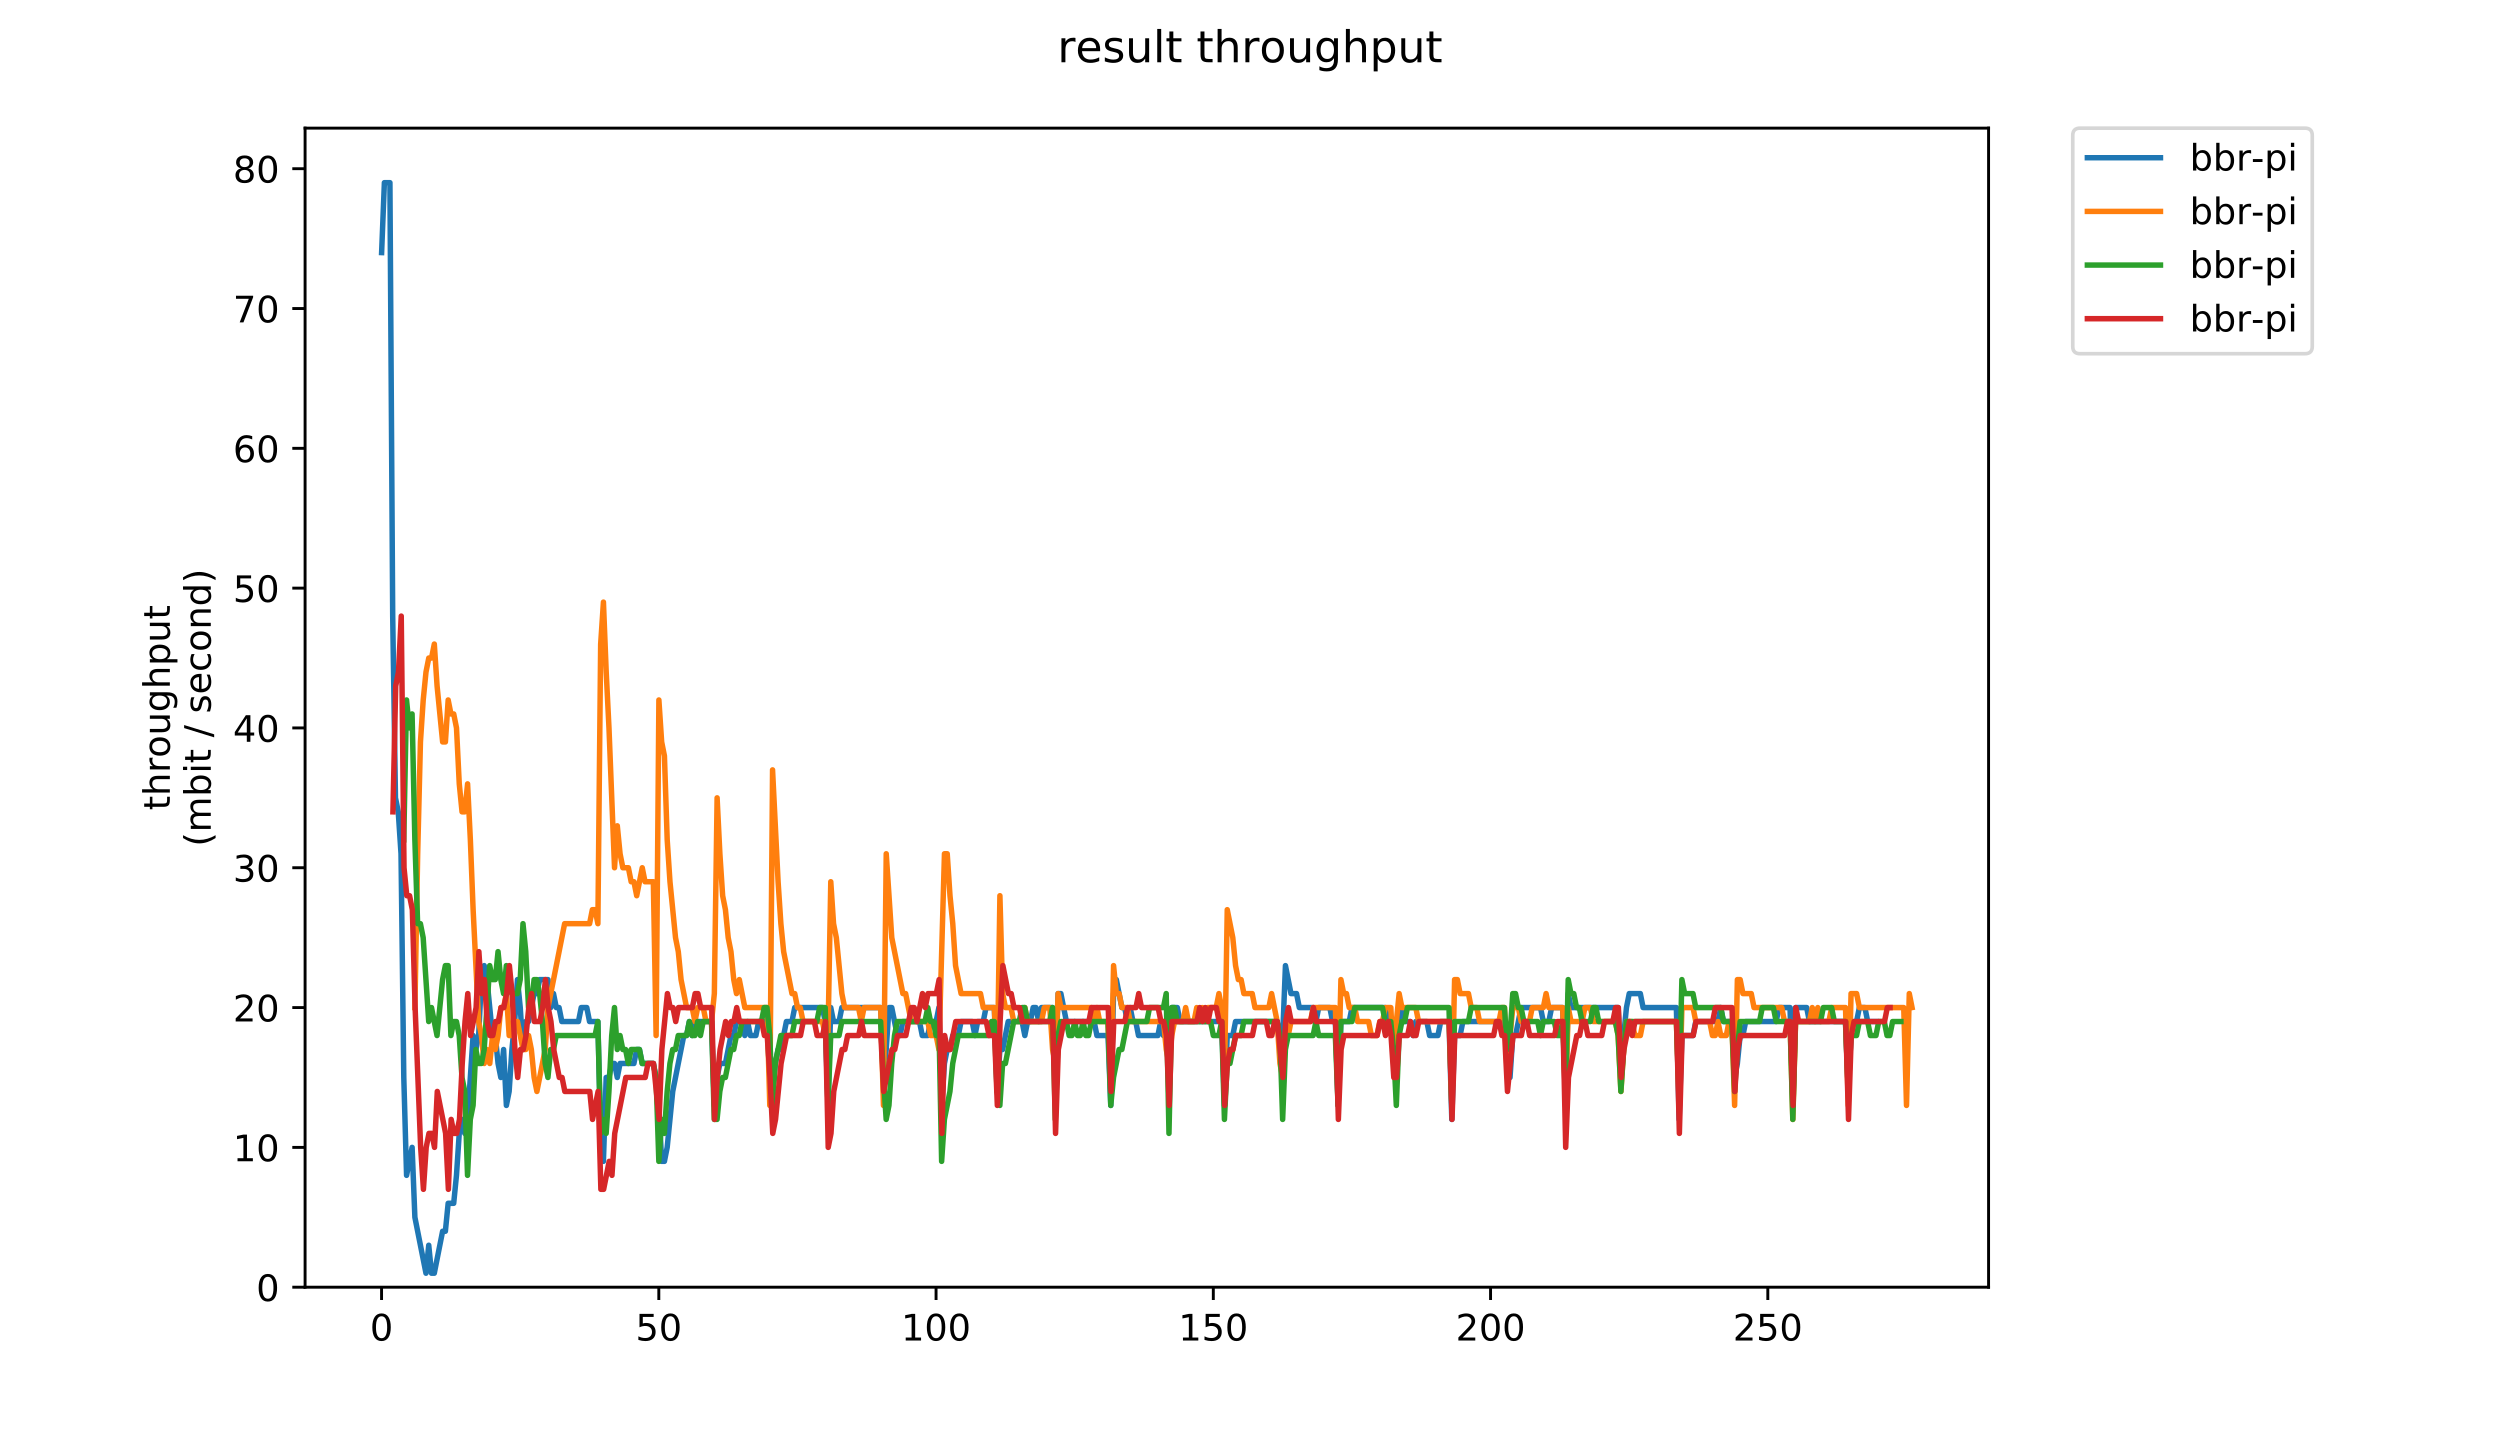 <?xml version="1.0" encoding="utf-8" standalone="no"?>
<!DOCTYPE svg PUBLIC "-//W3C//DTD SVG 1.1//EN"
  "http://www.w3.org/Graphics/SVG/1.1/DTD/svg11.dtd">
<!-- Created with matplotlib (https://matplotlib.org/) -->
<svg height="396pt" version="1.1" viewBox="0 0 684 396" width="684pt" xmlns="http://www.w3.org/2000/svg" xmlns:xlink="http://www.w3.org/1999/xlink">
 <defs>
  <style type="text/css">
*{stroke-linecap:butt;stroke-linejoin:round;}
  </style>
 </defs>
 <g id="figure_1">
  <g id="patch_1">
   <path d="M 0 396 
L 684 396 
L 684 0 
L 0 0 
z
" style="fill:#ffffff;"/>
  </g>
  <g id="axes_1">
   <g id="patch_2">
    <path d="M 83.472 352.174 
L 544.074 352.174 
L 544.074 35.062 
L 83.472 35.062 
z
" style="fill:#ffffff;"/>
   </g>
   <g id="matplotlib.axis_1">
    <g id="xtick_1">
     <g id="line2d_1">
      <defs>
       <path d="M 0 0 
L 0 3.5 
" id="me640df8a88" style="stroke:#000000;stroke-width:0.8;"/>
      </defs>
      <g>
       <use style="stroke:#000000;stroke-width:0.8;" x="104.395" xlink:href="#me640df8a88" y="352.174"/>
      </g>
     </g>
     <g id="text_1">
      <!-- 0 -->
      <defs>
       <path d="M 31.781 66.406 
Q 24.172 66.406 20.328 58.906 
Q 16.5 51.422 16.5 36.375 
Q 16.5 21.391 20.328 13.891 
Q 24.172 6.391 31.781 6.391 
Q 39.453 6.391 43.281 13.891 
Q 47.125 21.391 47.125 36.375 
Q 47.125 51.422 43.281 58.906 
Q 39.453 66.406 31.781 66.406 
z
M 31.781 74.219 
Q 44.047 74.219 50.516 64.516 
Q 56.984 54.828 56.984 36.375 
Q 56.984 17.969 50.516 8.266 
Q 44.047 -1.422 31.781 -1.422 
Q 19.531 -1.422 13.062 8.266 
Q 6.594 17.969 6.594 36.375 
Q 6.594 54.828 13.062 64.516 
Q 19.531 74.219 31.781 74.219 
z
" id="DejaVuSans-48"/>
      </defs>
      <g transform="translate(101.214 366.773)scale(0.1 -0.1)">
       <use xlink:href="#DejaVuSans-48"/>
      </g>
     </g>
    </g>
    <g id="xtick_2">
     <g id="line2d_2">
      <g>
       <use style="stroke:#000000;stroke-width:0.8;" x="180.251" xlink:href="#me640df8a88" y="352.174"/>
      </g>
     </g>
     <g id="text_2">
      <!-- 50 -->
      <defs>
       <path d="M 10.797 72.906 
L 49.516 72.906 
L 49.516 64.594 
L 19.828 64.594 
L 19.828 46.734 
Q 21.969 47.469 24.109 47.828 
Q 26.266 48.188 28.422 48.188 
Q 40.625 48.188 47.75 41.5 
Q 54.891 34.812 54.891 23.391 
Q 54.891 11.625 47.562 5.094 
Q 40.234 -1.422 26.906 -1.422 
Q 22.312 -1.422 17.547 -0.641 
Q 12.797 0.141 7.719 1.703 
L 7.719 11.625 
Q 12.109 9.234 16.797 8.062 
Q 21.484 6.891 26.703 6.891 
Q 35.156 6.891 40.078 11.328 
Q 45.016 15.766 45.016 23.391 
Q 45.016 31 40.078 35.438 
Q 35.156 39.891 26.703 39.891 
Q 22.75 39.891 18.812 39.016 
Q 14.891 38.141 10.797 36.281 
z
" id="DejaVuSans-53"/>
      </defs>
      <g transform="translate(173.888 366.773)scale(0.1 -0.1)">
       <use xlink:href="#DejaVuSans-53"/>
       <use x="63.623" xlink:href="#DejaVuSans-48"/>
      </g>
     </g>
    </g>
    <g id="xtick_3">
     <g id="line2d_3">
      <g>
       <use style="stroke:#000000;stroke-width:0.8;" x="256.106" xlink:href="#me640df8a88" y="352.174"/>
      </g>
     </g>
     <g id="text_3">
      <!-- 100 -->
      <defs>
       <path d="M 12.406 8.297 
L 28.516 8.297 
L 28.516 63.922 
L 10.984 60.406 
L 10.984 69.391 
L 28.422 72.906 
L 38.281 72.906 
L 38.281 8.297 
L 54.391 8.297 
L 54.391 0 
L 12.406 0 
z
" id="DejaVuSans-49"/>
      </defs>
      <g transform="translate(246.562 366.773)scale(0.1 -0.1)">
       <use xlink:href="#DejaVuSans-49"/>
       <use x="63.623" xlink:href="#DejaVuSans-48"/>
       <use x="127.246" xlink:href="#DejaVuSans-48"/>
      </g>
     </g>
    </g>
    <g id="xtick_4">
     <g id="line2d_4">
      <g>
       <use style="stroke:#000000;stroke-width:0.8;" x="331.962" xlink:href="#me640df8a88" y="352.174"/>
      </g>
     </g>
     <g id="text_4">
      <!-- 150 -->
      <g transform="translate(322.418 366.773)scale(0.1 -0.1)">
       <use xlink:href="#DejaVuSans-49"/>
       <use x="63.623" xlink:href="#DejaVuSans-53"/>
       <use x="127.246" xlink:href="#DejaVuSans-48"/>
      </g>
     </g>
    </g>
    <g id="xtick_5">
     <g id="line2d_5">
      <g>
       <use style="stroke:#000000;stroke-width:0.8;" x="407.817" xlink:href="#me640df8a88" y="352.174"/>
      </g>
     </g>
     <g id="text_5">
      <!-- 200 -->
      <defs>
       <path d="M 19.188 8.297 
L 53.609 8.297 
L 53.609 0 
L 7.328 0 
L 7.328 8.297 
Q 12.938 14.109 22.625 23.891 
Q 32.328 33.688 34.812 36.531 
Q 39.547 41.844 41.422 45.531 
Q 43.312 49.219 43.312 52.781 
Q 43.312 58.594 39.234 62.25 
Q 35.156 65.922 28.609 65.922 
Q 23.969 65.922 18.812 64.312 
Q 13.672 62.703 7.812 59.422 
L 7.812 69.391 
Q 13.766 71.781 18.938 73 
Q 24.125 74.219 28.422 74.219 
Q 39.75 74.219 46.484 68.547 
Q 53.219 62.891 53.219 53.422 
Q 53.219 48.922 51.531 44.891 
Q 49.859 40.875 45.406 35.406 
Q 44.188 33.984 37.641 27.219 
Q 31.109 20.453 19.188 8.297 
z
" id="DejaVuSans-50"/>
      </defs>
      <g transform="translate(398.274 366.773)scale(0.1 -0.1)">
       <use xlink:href="#DejaVuSans-50"/>
       <use x="63.623" xlink:href="#DejaVuSans-48"/>
       <use x="127.246" xlink:href="#DejaVuSans-48"/>
      </g>
     </g>
    </g>
    <g id="xtick_6">
     <g id="line2d_6">
      <g>
       <use style="stroke:#000000;stroke-width:0.8;" x="483.673" xlink:href="#me640df8a88" y="352.174"/>
      </g>
     </g>
     <g id="text_6">
      <!-- 250 -->
      <g transform="translate(474.129 366.773)scale(0.1 -0.1)">
       <use xlink:href="#DejaVuSans-50"/>
       <use x="63.623" xlink:href="#DejaVuSans-53"/>
       <use x="127.246" xlink:href="#DejaVuSans-48"/>
      </g>
     </g>
    </g>
   </g>
   <g id="matplotlib.axis_2">
    <g id="ytick_1">
     <g id="line2d_7">
      <defs>
       <path d="M 0 0 
L -3.5 0 
" id="mec40a5d575" style="stroke:#000000;stroke-width:0.8;"/>
      </defs>
      <g>
       <use style="stroke:#000000;stroke-width:0.8;" x="83.472" xlink:href="#mec40a5d575" y="352.174"/>
      </g>
     </g>
     <g id="text_7">
      <!-- 0 -->
      <g transform="translate(70.11 355.973)scale(0.1 -0.1)">
       <use xlink:href="#DejaVuSans-48"/>
      </g>
     </g>
    </g>
    <g id="ytick_2">
     <g id="line2d_8">
      <g>
       <use style="stroke:#000000;stroke-width:0.8;" x="83.472" xlink:href="#mec40a5d575" y="313.922"/>
      </g>
     </g>
     <g id="text_8">
      <!-- 10 -->
      <g transform="translate(63.747 317.721)scale(0.1 -0.1)">
       <use xlink:href="#DejaVuSans-49"/>
       <use x="63.623" xlink:href="#DejaVuSans-48"/>
      </g>
     </g>
    </g>
    <g id="ytick_3">
     <g id="line2d_9">
      <g>
       <use style="stroke:#000000;stroke-width:0.8;" x="83.472" xlink:href="#mec40a5d575" y="275.67"/>
      </g>
     </g>
     <g id="text_9">
      <!-- 20 -->
      <g transform="translate(63.747 279.469)scale(0.1 -0.1)">
       <use xlink:href="#DejaVuSans-50"/>
       <use x="63.623" xlink:href="#DejaVuSans-48"/>
      </g>
     </g>
    </g>
    <g id="ytick_4">
     <g id="line2d_10">
      <g>
       <use style="stroke:#000000;stroke-width:0.8;" x="83.472" xlink:href="#mec40a5d575" y="237.417"/>
      </g>
     </g>
     <g id="text_10">
      <!-- 30 -->
      <defs>
       <path d="M 40.578 39.312 
Q 47.656 37.797 51.625 33 
Q 55.609 28.219 55.609 21.188 
Q 55.609 10.406 48.188 4.484 
Q 40.766 -1.422 27.094 -1.422 
Q 22.516 -1.422 17.656 -0.516 
Q 12.797 0.391 7.625 2.203 
L 7.625 11.719 
Q 11.719 9.328 16.594 8.109 
Q 21.484 6.891 26.812 6.891 
Q 36.078 6.891 40.938 10.547 
Q 45.797 14.203 45.797 21.188 
Q 45.797 27.641 41.281 31.266 
Q 36.766 34.906 28.719 34.906 
L 20.219 34.906 
L 20.219 43.016 
L 29.109 43.016 
Q 36.375 43.016 40.234 45.922 
Q 44.094 48.828 44.094 54.297 
Q 44.094 59.906 40.109 62.906 
Q 36.141 65.922 28.719 65.922 
Q 24.656 65.922 20.016 65.031 
Q 15.375 64.156 9.812 62.312 
L 9.812 71.094 
Q 15.438 72.656 20.344 73.438 
Q 25.25 74.219 29.594 74.219 
Q 40.828 74.219 47.359 69.109 
Q 53.906 64.016 53.906 55.328 
Q 53.906 49.266 50.438 45.094 
Q 46.969 40.922 40.578 39.312 
z
" id="DejaVuSans-51"/>
      </defs>
      <g transform="translate(63.747 241.216)scale(0.1 -0.1)">
       <use xlink:href="#DejaVuSans-51"/>
       <use x="63.623" xlink:href="#DejaVuSans-48"/>
      </g>
     </g>
    </g>
    <g id="ytick_5">
     <g id="line2d_11">
      <g>
       <use style="stroke:#000000;stroke-width:0.8;" x="83.472" xlink:href="#mec40a5d575" y="199.165"/>
      </g>
     </g>
     <g id="text_11">
      <!-- 40 -->
      <defs>
       <path d="M 37.797 64.312 
L 12.891 25.391 
L 37.797 25.391 
z
M 35.203 72.906 
L 47.609 72.906 
L 47.609 25.391 
L 58.016 25.391 
L 58.016 17.188 
L 47.609 17.188 
L 47.609 0 
L 37.797 0 
L 37.797 17.188 
L 4.891 17.188 
L 4.891 26.703 
z
" id="DejaVuSans-52"/>
      </defs>
      <g transform="translate(63.747 202.964)scale(0.1 -0.1)">
       <use xlink:href="#DejaVuSans-52"/>
       <use x="63.623" xlink:href="#DejaVuSans-48"/>
      </g>
     </g>
    </g>
    <g id="ytick_6">
     <g id="line2d_12">
      <g>
       <use style="stroke:#000000;stroke-width:0.8;" x="83.472" xlink:href="#mec40a5d575" y="160.913"/>
      </g>
     </g>
     <g id="text_12">
      <!-- 50 -->
      <g transform="translate(63.747 164.712)scale(0.1 -0.1)">
       <use xlink:href="#DejaVuSans-53"/>
       <use x="63.623" xlink:href="#DejaVuSans-48"/>
      </g>
     </g>
    </g>
    <g id="ytick_7">
     <g id="line2d_13">
      <g>
       <use style="stroke:#000000;stroke-width:0.8;" x="83.472" xlink:href="#mec40a5d575" y="122.66"/>
      </g>
     </g>
     <g id="text_13">
      <!-- 60 -->
      <defs>
       <path d="M 33.016 40.375 
Q 26.375 40.375 22.484 35.828 
Q 18.609 31.297 18.609 23.391 
Q 18.609 15.531 22.484 10.953 
Q 26.375 6.391 33.016 6.391 
Q 39.656 6.391 43.531 10.953 
Q 47.406 15.531 47.406 23.391 
Q 47.406 31.297 43.531 35.828 
Q 39.656 40.375 33.016 40.375 
z
M 52.594 71.297 
L 52.594 62.312 
Q 48.875 64.062 45.094 64.984 
Q 41.312 65.922 37.594 65.922 
Q 27.828 65.922 22.672 59.328 
Q 17.531 52.734 16.797 39.406 
Q 19.672 43.656 24.016 45.922 
Q 28.375 48.188 33.594 48.188 
Q 44.578 48.188 50.953 41.516 
Q 57.328 34.859 57.328 23.391 
Q 57.328 12.156 50.688 5.359 
Q 44.047 -1.422 33.016 -1.422 
Q 20.359 -1.422 13.672 8.266 
Q 6.984 17.969 6.984 36.375 
Q 6.984 53.656 15.188 63.938 
Q 23.391 74.219 37.203 74.219 
Q 40.922 74.219 44.703 73.484 
Q 48.484 72.75 52.594 71.297 
z
" id="DejaVuSans-54"/>
      </defs>
      <g transform="translate(63.747 126.46)scale(0.1 -0.1)">
       <use xlink:href="#DejaVuSans-54"/>
       <use x="63.623" xlink:href="#DejaVuSans-48"/>
      </g>
     </g>
    </g>
    <g id="ytick_8">
     <g id="line2d_14">
      <g>
       <use style="stroke:#000000;stroke-width:0.8;" x="83.472" xlink:href="#mec40a5d575" y="84.408"/>
      </g>
     </g>
     <g id="text_14">
      <!-- 70 -->
      <defs>
       <path d="M 8.203 72.906 
L 55.078 72.906 
L 55.078 68.703 
L 28.609 0 
L 18.312 0 
L 43.219 64.594 
L 8.203 64.594 
z
" id="DejaVuSans-55"/>
      </defs>
      <g transform="translate(63.747 88.207)scale(0.1 -0.1)">
       <use xlink:href="#DejaVuSans-55"/>
       <use x="63.623" xlink:href="#DejaVuSans-48"/>
      </g>
     </g>
    </g>
    <g id="ytick_9">
     <g id="line2d_15">
      <g>
       <use style="stroke:#000000;stroke-width:0.8;" x="83.472" xlink:href="#mec40a5d575" y="46.156"/>
      </g>
     </g>
     <g id="text_15">
      <!-- 80 -->
      <defs>
       <path d="M 31.781 34.625 
Q 24.75 34.625 20.719 30.859 
Q 16.703 27.094 16.703 20.516 
Q 16.703 13.922 20.719 10.156 
Q 24.75 6.391 31.781 6.391 
Q 38.812 6.391 42.859 10.172 
Q 46.922 13.969 46.922 20.516 
Q 46.922 27.094 42.891 30.859 
Q 38.875 34.625 31.781 34.625 
z
M 21.922 38.812 
Q 15.578 40.375 12.031 44.719 
Q 8.5 49.078 8.5 55.328 
Q 8.5 64.062 14.719 69.141 
Q 20.953 74.219 31.781 74.219 
Q 42.672 74.219 48.875 69.141 
Q 55.078 64.062 55.078 55.328 
Q 55.078 49.078 51.531 44.719 
Q 48 40.375 41.703 38.812 
Q 48.828 37.156 52.797 32.312 
Q 56.781 27.484 56.781 20.516 
Q 56.781 9.906 50.312 4.234 
Q 43.844 -1.422 31.781 -1.422 
Q 19.734 -1.422 13.25 4.234 
Q 6.781 9.906 6.781 20.516 
Q 6.781 27.484 10.781 32.312 
Q 14.797 37.156 21.922 38.812 
z
M 18.312 54.391 
Q 18.312 48.734 21.844 45.562 
Q 25.391 42.391 31.781 42.391 
Q 38.141 42.391 41.719 45.562 
Q 45.312 48.734 45.312 54.391 
Q 45.312 60.062 41.719 63.234 
Q 38.141 66.406 31.781 66.406 
Q 25.391 66.406 21.844 63.234 
Q 18.312 60.062 18.312 54.391 
z
" id="DejaVuSans-56"/>
      </defs>
      <g transform="translate(63.747 49.955)scale(0.1 -0.1)">
       <use xlink:href="#DejaVuSans-56"/>
       <use x="63.623" xlink:href="#DejaVuSans-48"/>
      </g>
     </g>
    </g>
    <g id="text_16">
     <!-- throughput -->
     <defs>
      <path d="M 18.312 70.219 
L 18.312 54.688 
L 36.812 54.688 
L 36.812 47.703 
L 18.312 47.703 
L 18.312 18.016 
Q 18.312 11.328 20.141 9.422 
Q 21.969 7.516 27.594 7.516 
L 36.812 7.516 
L 36.812 0 
L 27.594 0 
Q 17.188 0 13.234 3.875 
Q 9.281 7.766 9.281 18.016 
L 9.281 47.703 
L 2.688 47.703 
L 2.688 54.688 
L 9.281 54.688 
L 9.281 70.219 
z
" id="DejaVuSans-116"/>
      <path d="M 54.891 33.016 
L 54.891 0 
L 45.906 0 
L 45.906 32.719 
Q 45.906 40.484 42.875 44.328 
Q 39.844 48.188 33.797 48.188 
Q 26.516 48.188 22.312 43.547 
Q 18.109 38.922 18.109 30.906 
L 18.109 0 
L 9.078 0 
L 9.078 75.984 
L 18.109 75.984 
L 18.109 46.188 
Q 21.344 51.125 25.703 53.562 
Q 30.078 56 35.797 56 
Q 45.219 56 50.047 50.172 
Q 54.891 44.344 54.891 33.016 
z
" id="DejaVuSans-104"/>
      <path d="M 41.109 46.297 
Q 39.594 47.172 37.812 47.578 
Q 36.031 48 33.891 48 
Q 26.266 48 22.188 43.047 
Q 18.109 38.094 18.109 28.812 
L 18.109 0 
L 9.078 0 
L 9.078 54.688 
L 18.109 54.688 
L 18.109 46.188 
Q 20.953 51.172 25.484 53.578 
Q 30.031 56 36.531 56 
Q 37.453 56 38.578 55.875 
Q 39.703 55.766 41.062 55.516 
z
" id="DejaVuSans-114"/>
      <path d="M 30.609 48.391 
Q 23.391 48.391 19.188 42.75 
Q 14.984 37.109 14.984 27.297 
Q 14.984 17.484 19.156 11.844 
Q 23.344 6.203 30.609 6.203 
Q 37.797 6.203 41.984 11.859 
Q 46.188 17.531 46.188 27.297 
Q 46.188 37.016 41.984 42.703 
Q 37.797 48.391 30.609 48.391 
z
M 30.609 56 
Q 42.328 56 49.016 48.375 
Q 55.719 40.766 55.719 27.297 
Q 55.719 13.875 49.016 6.219 
Q 42.328 -1.422 30.609 -1.422 
Q 18.844 -1.422 12.172 6.219 
Q 5.516 13.875 5.516 27.297 
Q 5.516 40.766 12.172 48.375 
Q 18.844 56 30.609 56 
z
" id="DejaVuSans-111"/>
      <path d="M 8.5 21.578 
L 8.5 54.688 
L 17.484 54.688 
L 17.484 21.922 
Q 17.484 14.156 20.5 10.266 
Q 23.531 6.391 29.594 6.391 
Q 36.859 6.391 41.078 11.031 
Q 45.312 15.672 45.312 23.688 
L 45.312 54.688 
L 54.297 54.688 
L 54.297 0 
L 45.312 0 
L 45.312 8.406 
Q 42.047 3.422 37.719 1 
Q 33.406 -1.422 27.688 -1.422 
Q 18.266 -1.422 13.375 4.438 
Q 8.5 10.297 8.5 21.578 
z
M 31.109 56 
z
" id="DejaVuSans-117"/>
      <path d="M 45.406 27.984 
Q 45.406 37.75 41.375 43.109 
Q 37.359 48.484 30.078 48.484 
Q 22.859 48.484 18.828 43.109 
Q 14.797 37.75 14.797 27.984 
Q 14.797 18.266 18.828 12.891 
Q 22.859 7.516 30.078 7.516 
Q 37.359 7.516 41.375 12.891 
Q 45.406 18.266 45.406 27.984 
z
M 54.391 6.781 
Q 54.391 -7.172 48.188 -13.984 
Q 42 -20.797 29.203 -20.797 
Q 24.469 -20.797 20.266 -20.094 
Q 16.062 -19.391 12.109 -17.922 
L 12.109 -9.188 
Q 16.062 -11.328 19.922 -12.344 
Q 23.781 -13.375 27.781 -13.375 
Q 36.625 -13.375 41.016 -8.766 
Q 45.406 -4.156 45.406 5.172 
L 45.406 9.625 
Q 42.625 4.781 38.281 2.391 
Q 33.938 0 27.875 0 
Q 17.828 0 11.672 7.656 
Q 5.516 15.328 5.516 27.984 
Q 5.516 40.672 11.672 48.328 
Q 17.828 56 27.875 56 
Q 33.938 56 38.281 53.609 
Q 42.625 51.219 45.406 46.391 
L 45.406 54.688 
L 54.391 54.688 
z
" id="DejaVuSans-103"/>
      <path d="M 18.109 8.203 
L 18.109 -20.797 
L 9.078 -20.797 
L 9.078 54.688 
L 18.109 54.688 
L 18.109 46.391 
Q 20.953 51.266 25.266 53.625 
Q 29.594 56 35.594 56 
Q 45.562 56 51.781 48.094 
Q 58.016 40.188 58.016 27.297 
Q 58.016 14.406 51.781 6.484 
Q 45.562 -1.422 35.594 -1.422 
Q 29.594 -1.422 25.266 0.953 
Q 20.953 3.328 18.109 8.203 
z
M 48.688 27.297 
Q 48.688 37.203 44.609 42.844 
Q 40.531 48.484 33.406 48.484 
Q 26.266 48.484 22.188 42.844 
Q 18.109 37.203 18.109 27.297 
Q 18.109 17.391 22.188 11.75 
Q 26.266 6.109 33.406 6.109 
Q 40.531 6.109 44.609 11.75 
Q 48.688 17.391 48.688 27.297 
z
" id="DejaVuSans-112"/>
     </defs>
     <g transform="translate(46.47 221.675)rotate(-90)scale(0.1 -0.1)">
      <use xlink:href="#DejaVuSans-116"/>
      <use x="39.209" xlink:href="#DejaVuSans-104"/>
      <use x="102.588" xlink:href="#DejaVuSans-114"/>
      <use x="143.67" xlink:href="#DejaVuSans-111"/>
      <use x="204.852" xlink:href="#DejaVuSans-117"/>
      <use x="268.23" xlink:href="#DejaVuSans-103"/>
      <use x="331.707" xlink:href="#DejaVuSans-104"/>
      <use x="395.086" xlink:href="#DejaVuSans-112"/>
      <use x="458.562" xlink:href="#DejaVuSans-117"/>
      <use x="521.941" xlink:href="#DejaVuSans-116"/>
     </g>
     <!-- (mbit / second) -->
     <defs>
      <path d="M 31 75.875 
Q 24.469 64.656 21.281 53.656 
Q 18.109 42.672 18.109 31.391 
Q 18.109 20.125 21.312 9.062 
Q 24.516 -2 31 -13.188 
L 23.188 -13.188 
Q 15.875 -1.703 12.234 9.375 
Q 8.594 20.453 8.594 31.391 
Q 8.594 42.281 12.203 53.312 
Q 15.828 64.359 23.188 75.875 
z
" id="DejaVuSans-40"/>
      <path d="M 52 44.188 
Q 55.375 50.25 60.062 53.125 
Q 64.75 56 71.094 56 
Q 79.641 56 84.281 50.016 
Q 88.922 44.047 88.922 33.016 
L 88.922 0 
L 79.891 0 
L 79.891 32.719 
Q 79.891 40.578 77.094 44.375 
Q 74.312 48.188 68.609 48.188 
Q 61.625 48.188 57.562 43.547 
Q 53.516 38.922 53.516 30.906 
L 53.516 0 
L 44.484 0 
L 44.484 32.719 
Q 44.484 40.625 41.703 44.406 
Q 38.922 48.188 33.109 48.188 
Q 26.219 48.188 22.156 43.531 
Q 18.109 38.875 18.109 30.906 
L 18.109 0 
L 9.078 0 
L 9.078 54.688 
L 18.109 54.688 
L 18.109 46.188 
Q 21.188 51.219 25.484 53.609 
Q 29.781 56 35.688 56 
Q 41.656 56 45.828 52.969 
Q 50 49.953 52 44.188 
z
" id="DejaVuSans-109"/>
      <path d="M 48.688 27.297 
Q 48.688 37.203 44.609 42.844 
Q 40.531 48.484 33.406 48.484 
Q 26.266 48.484 22.188 42.844 
Q 18.109 37.203 18.109 27.297 
Q 18.109 17.391 22.188 11.75 
Q 26.266 6.109 33.406 6.109 
Q 40.531 6.109 44.609 11.75 
Q 48.688 17.391 48.688 27.297 
z
M 18.109 46.391 
Q 20.953 51.266 25.266 53.625 
Q 29.594 56 35.594 56 
Q 45.562 56 51.781 48.094 
Q 58.016 40.188 58.016 27.297 
Q 58.016 14.406 51.781 6.484 
Q 45.562 -1.422 35.594 -1.422 
Q 29.594 -1.422 25.266 0.953 
Q 20.953 3.328 18.109 8.203 
L 18.109 0 
L 9.078 0 
L 9.078 75.984 
L 18.109 75.984 
z
" id="DejaVuSans-98"/>
      <path d="M 9.422 54.688 
L 18.406 54.688 
L 18.406 0 
L 9.422 0 
z
M 9.422 75.984 
L 18.406 75.984 
L 18.406 64.594 
L 9.422 64.594 
z
" id="DejaVuSans-105"/>
      <path id="DejaVuSans-32"/>
      <path d="M 25.391 72.906 
L 33.688 72.906 
L 8.297 -9.281 
L 0 -9.281 
z
" id="DejaVuSans-47"/>
      <path d="M 44.281 53.078 
L 44.281 44.578 
Q 40.484 46.531 36.375 47.5 
Q 32.281 48.484 27.875 48.484 
Q 21.188 48.484 17.844 46.438 
Q 14.5 44.391 14.5 40.281 
Q 14.5 37.156 16.891 35.375 
Q 19.281 33.594 26.516 31.984 
L 29.594 31.297 
Q 39.156 29.25 43.188 25.516 
Q 47.219 21.781 47.219 15.094 
Q 47.219 7.469 41.188 3.016 
Q 35.156 -1.422 24.609 -1.422 
Q 20.219 -1.422 15.453 -0.562 
Q 10.688 0.297 5.422 2 
L 5.422 11.281 
Q 10.406 8.688 15.234 7.391 
Q 20.062 6.109 24.812 6.109 
Q 31.156 6.109 34.562 8.281 
Q 37.984 10.453 37.984 14.406 
Q 37.984 18.062 35.516 20.016 
Q 33.062 21.969 24.703 23.781 
L 21.578 24.516 
Q 13.234 26.266 9.516 29.906 
Q 5.812 33.547 5.812 39.891 
Q 5.812 47.609 11.281 51.797 
Q 16.75 56 26.812 56 
Q 31.781 56 36.172 55.266 
Q 40.578 54.547 44.281 53.078 
z
" id="DejaVuSans-115"/>
      <path d="M 56.203 29.594 
L 56.203 25.203 
L 14.891 25.203 
Q 15.484 15.922 20.484 11.062 
Q 25.484 6.203 34.422 6.203 
Q 39.594 6.203 44.453 7.469 
Q 49.312 8.734 54.109 11.281 
L 54.109 2.781 
Q 49.266 0.734 44.188 -0.344 
Q 39.109 -1.422 33.891 -1.422 
Q 20.797 -1.422 13.156 6.188 
Q 5.516 13.812 5.516 26.812 
Q 5.516 40.234 12.766 48.109 
Q 20.016 56 32.328 56 
Q 43.359 56 49.781 48.891 
Q 56.203 41.797 56.203 29.594 
z
M 47.219 32.234 
Q 47.125 39.594 43.094 43.984 
Q 39.062 48.391 32.422 48.391 
Q 24.906 48.391 20.391 44.141 
Q 15.875 39.891 15.188 32.172 
z
" id="DejaVuSans-101"/>
      <path d="M 48.781 52.594 
L 48.781 44.188 
Q 44.969 46.297 41.141 47.344 
Q 37.312 48.391 33.406 48.391 
Q 24.656 48.391 19.812 42.844 
Q 14.984 37.312 14.984 27.297 
Q 14.984 17.281 19.812 11.734 
Q 24.656 6.203 33.406 6.203 
Q 37.312 6.203 41.141 7.25 
Q 44.969 8.297 48.781 10.406 
L 48.781 2.094 
Q 45.016 0.344 40.984 -0.531 
Q 36.969 -1.422 32.422 -1.422 
Q 20.062 -1.422 12.781 6.344 
Q 5.516 14.109 5.516 27.297 
Q 5.516 40.672 12.859 48.328 
Q 20.219 56 33.016 56 
Q 37.156 56 41.109 55.141 
Q 45.062 54.297 48.781 52.594 
z
" id="DejaVuSans-99"/>
      <path d="M 54.891 33.016 
L 54.891 0 
L 45.906 0 
L 45.906 32.719 
Q 45.906 40.484 42.875 44.328 
Q 39.844 48.188 33.797 48.188 
Q 26.516 48.188 22.312 43.547 
Q 18.109 38.922 18.109 30.906 
L 18.109 0 
L 9.078 0 
L 9.078 54.688 
L 18.109 54.688 
L 18.109 46.188 
Q 21.344 51.125 25.703 53.562 
Q 30.078 56 35.797 56 
Q 45.219 56 50.047 50.172 
Q 54.891 44.344 54.891 33.016 
z
" id="DejaVuSans-110"/>
      <path d="M 45.406 46.391 
L 45.406 75.984 
L 54.391 75.984 
L 54.391 0 
L 45.406 0 
L 45.406 8.203 
Q 42.578 3.328 38.25 0.953 
Q 33.938 -1.422 27.875 -1.422 
Q 17.969 -1.422 11.734 6.484 
Q 5.516 14.406 5.516 27.297 
Q 5.516 40.188 11.734 48.094 
Q 17.969 56 27.875 56 
Q 33.938 56 38.25 53.625 
Q 42.578 51.266 45.406 46.391 
z
M 14.797 27.297 
Q 14.797 17.391 18.875 11.75 
Q 22.953 6.109 30.078 6.109 
Q 37.203 6.109 41.297 11.75 
Q 45.406 17.391 45.406 27.297 
Q 45.406 37.203 41.297 42.844 
Q 37.203 48.484 30.078 48.484 
Q 22.953 48.484 18.875 42.844 
Q 14.797 37.203 14.797 27.297 
z
" id="DejaVuSans-100"/>
      <path d="M 8.016 75.875 
L 15.828 75.875 
Q 23.141 64.359 26.781 53.312 
Q 30.422 42.281 30.422 31.391 
Q 30.422 20.453 26.781 9.375 
Q 23.141 -1.703 15.828 -13.188 
L 8.016 -13.188 
Q 14.5 -2 17.703 9.062 
Q 20.906 20.125 20.906 31.391 
Q 20.906 42.672 17.703 53.656 
Q 14.5 64.656 8.016 75.875 
z
" id="DejaVuSans-41"/>
     </defs>
     <g transform="translate(57.668 231.609)rotate(-90)scale(0.1 -0.1)">
      <use xlink:href="#DejaVuSans-40"/>
      <use x="39.014" xlink:href="#DejaVuSans-109"/>
      <use x="136.426" xlink:href="#DejaVuSans-98"/>
      <use x="199.902" xlink:href="#DejaVuSans-105"/>
      <use x="227.686" xlink:href="#DejaVuSans-116"/>
      <use x="266.895" xlink:href="#DejaVuSans-32"/>
      <use x="298.682" xlink:href="#DejaVuSans-47"/>
      <use x="332.373" xlink:href="#DejaVuSans-32"/>
      <use x="364.16" xlink:href="#DejaVuSans-115"/>
      <use x="416.26" xlink:href="#DejaVuSans-101"/>
      <use x="477.783" xlink:href="#DejaVuSans-99"/>
      <use x="532.764" xlink:href="#DejaVuSans-111"/>
      <use x="593.945" xlink:href="#DejaVuSans-110"/>
      <use x="657.324" xlink:href="#DejaVuSans-100"/>
      <use x="720.801" xlink:href="#DejaVuSans-41"/>
     </g>
    </g>
   </g>
   <g id="line2d_16">
    <path clip-path="url(#pf9585c0a28)" d="M 104.409 69.107 
L 105.167 49.981 
L 106.684 49.981 
L 107.443 168.563 
L 108.202 218.291 
L 108.96 222.116 
L 109.719 233.592 
L 110.477 294.796 
L 111.236 321.572 
L 112.753 313.922 
L 113.511 333.048 
L 116.546 348.349 
L 117.304 340.698 
L 118.063 348.349 
L 118.821 348.349 
L 121.097 336.873 
L 121.856 336.873 
L 122.614 329.223 
L 124.131 329.223 
L 124.89 321.572 
L 125.648 310.097 
L 126.407 306.271 
L 127.165 310.097 
L 127.924 306.271 
L 129.441 283.32 
L 130.2 287.145 
L 130.958 283.32 
L 131.717 268.019 
L 132.475 264.194 
L 133.234 268.019 
L 134.751 283.32 
L 135.51 283.32 
L 136.268 290.97 
L 137.027 294.796 
L 137.785 287.145 
L 138.544 302.446 
L 139.302 298.621 
L 140.061 287.145 
L 140.819 279.495 
L 141.578 268.019 
L 142.337 275.67 
L 143.095 287.145 
L 143.854 279.495 
L 144.612 279.495 
L 146.129 271.844 
L 146.888 271.844 
L 147.646 268.019 
L 149.922 268.019 
L 150.681 275.67 
L 151.439 271.844 
L 152.198 275.67 
L 152.956 275.67 
L 153.715 279.495 
L 158.266 279.495 
L 159.025 275.67 
L 160.542 275.67 
L 161.3 279.495 
L 163.576 279.495 
L 164.335 310.097 
L 165.093 317.747 
L 165.852 294.796 
L 166.61 294.796 
L 167.369 290.97 
L 168.127 290.97 
L 168.886 294.796 
L 169.645 290.97 
L 173.437 290.97 
L 174.196 287.145 
L 174.954 287.145 
L 175.713 290.97 
L 178.747 290.97 
L 179.506 294.796 
L 180.264 302.446 
L 181.023 317.747 
L 181.781 317.747 
L 182.54 313.922 
L 184.057 298.621 
L 187.091 283.32 
L 187.85 283.32 
L 188.608 279.495 
L 189.367 283.32 
L 190.126 279.495 
L 194.677 279.495 
L 195.435 302.446 
L 196.194 294.796 
L 196.953 290.97 
L 198.47 290.97 
L 199.987 283.32 
L 200.745 283.32 
L 201.504 279.495 
L 203.021 279.495 
L 203.78 283.32 
L 204.538 279.495 
L 205.297 283.32 
L 206.814 283.32 
L 207.572 279.495 
L 209.848 279.495 
L 210.607 294.796 
L 211.365 298.621 
L 212.124 290.97 
L 212.882 287.145 
L 213.641 287.145 
L 215.158 279.495 
L 216.675 279.495 
L 217.434 275.67 
L 225.019 275.67 
L 225.778 279.495 
L 226.536 302.446 
L 227.295 275.67 
L 228.053 279.495 
L 229.57 279.495 
L 230.329 275.67 
L 240.949 275.67 
L 241.707 294.796 
L 242.466 287.145 
L 243.224 275.67 
L 243.983 275.67 
L 245.5 283.32 
L 246.259 283.32 
L 247.017 279.495 
L 251.569 279.495 
L 252.327 283.32 
L 253.844 283.32 
L 254.603 279.495 
L 256.12 279.495 
L 256.878 275.67 
L 257.637 302.446 
L 258.396 290.97 
L 259.154 287.145 
L 259.913 287.145 
L 260.671 283.32 
L 262.188 283.32 
L 262.947 279.495 
L 265.981 279.495 
L 266.74 283.32 
L 267.498 279.495 
L 269.015 279.495 
L 269.774 275.67 
L 272.05 275.67 
L 272.808 298.621 
L 273.567 287.145 
L 274.325 287.145 
L 275.842 279.495 
L 279.635 279.495 
L 280.394 283.32 
L 281.152 279.495 
L 281.911 279.495 
L 282.669 275.67 
L 283.428 275.67 
L 284.186 279.495 
L 284.945 275.67 
L 287.979 275.67 
L 288.738 294.796 
L 289.496 271.844 
L 290.255 271.844 
L 291.772 279.495 
L 299.358 279.495 
L 300.116 283.32 
L 303.15 283.32 
L 303.909 302.446 
L 304.667 271.844 
L 305.426 268.019 
L 306.943 275.67 
L 307.702 275.67 
L 308.46 279.495 
L 309.219 275.67 
L 309.977 279.495 
L 310.736 279.495 
L 311.494 283.32 
L 316.804 283.32 
L 317.563 279.495 
L 318.321 283.32 
L 319.08 283.32 
L 319.839 290.97 
L 320.597 275.67 
L 322.114 275.67 
L 322.873 279.495 
L 334.251 279.495 
L 335.01 302.446 
L 335.768 283.32 
L 337.285 283.32 
L 338.044 279.495 
L 349.422 279.495 
L 350.181 283.32 
L 350.939 283.32 
L 351.698 264.194 
L 353.215 271.844 
L 354.732 271.844 
L 355.491 275.67 
L 359.283 275.67 
L 360.042 279.495 
L 360.801 275.67 
L 363.835 275.67 
L 364.593 279.495 
L 365.352 279.495 
L 366.11 302.446 
L 366.869 279.495 
L 369.145 279.495 
L 369.903 275.67 
L 379.006 275.67 
L 379.764 279.495 
L 380.523 279.495 
L 381.282 287.145 
L 382.04 290.97 
L 382.799 275.67 
L 383.557 275.67 
L 384.316 279.495 
L 385.833 279.495 
L 386.591 283.32 
L 387.35 279.495 
L 390.384 279.495 
L 391.143 283.32 
L 393.418 283.32 
L 394.177 279.495 
L 396.453 279.495 
L 397.211 306.271 
L 397.97 283.32 
L 399.487 283.32 
L 400.245 279.495 
L 411.624 279.495 
L 412.382 290.97 
L 413.141 294.796 
L 413.899 283.32 
L 414.658 283.32 
L 416.175 275.67 
L 421.485 275.67 
L 422.244 279.495 
L 423.761 279.495 
L 424.519 275.67 
L 427.553 275.67 
L 428.312 302.446 
L 429.071 271.844 
L 429.829 275.67 
L 442.725 275.67 
L 443.483 290.97 
L 445 275.67 
L 445.759 271.844 
L 448.793 271.844 
L 449.552 275.67 
L 458.654 275.67 
L 459.413 306.271 
L 460.171 283.32 
L 463.206 283.32 
L 463.964 279.495 
L 470.033 279.495 
L 470.791 275.67 
L 471.55 279.495 
L 473.825 279.495 
L 474.584 294.796 
L 475.342 290.97 
L 476.101 283.32 
L 476.86 283.32 
L 477.618 279.495 
L 485.962 279.495 
L 486.721 275.67 
L 489.755 275.67 
L 490.514 302.446 
L 491.272 275.67 
L 494.306 275.67 
L 495.065 279.495 
L 504.926 279.495 
L 505.685 298.621 
L 506.443 283.32 
L 507.202 279.495 
L 507.96 279.495 
L 508.719 275.67 
L 510.236 275.67 
L 510.995 279.495 
L 513.27 279.495 
L 513.27 279.495 
" style="fill:none;stroke:#1f77b4;stroke-linecap:square;stroke-width:1.5;"/>
   </g>
   <g id="line2d_17">
    <path clip-path="url(#pf9585c0a28)" d="M 113.518 275.67 
L 114.276 233.592 
L 115.035 202.99 
L 115.793 191.514 
L 116.552 183.864 
L 117.31 180.039 
L 118.069 180.039 
L 118.827 176.214 
L 119.586 187.689 
L 121.103 202.99 
L 121.862 202.99 
L 122.62 191.514 
L 123.379 195.34 
L 124.137 195.34 
L 124.896 199.165 
L 125.654 214.466 
L 126.413 222.116 
L 127.172 222.116 
L 127.93 214.466 
L 128.689 229.767 
L 129.447 248.893 
L 130.964 279.495 
L 131.723 283.32 
L 132.481 290.97 
L 133.24 287.145 
L 133.999 290.97 
L 134.757 283.32 
L 135.516 287.145 
L 136.274 283.32 
L 137.033 275.67 
L 137.791 275.67 
L 138.55 271.844 
L 139.308 283.32 
L 140.067 283.32 
L 140.826 279.495 
L 141.584 279.495 
L 143.101 287.145 
L 143.86 287.145 
L 144.618 283.32 
L 145.377 287.145 
L 146.135 294.796 
L 146.894 298.621 
L 149.17 287.145 
L 149.928 275.67 
L 154.48 252.718 
L 161.307 252.718 
L 162.065 248.893 
L 162.824 248.893 
L 163.582 252.718 
L 164.341 176.214 
L 165.099 164.738 
L 165.858 183.864 
L 166.616 199.165 
L 168.134 237.417 
L 168.892 225.942 
L 169.651 233.592 
L 170.409 237.417 
L 171.926 237.417 
L 172.685 241.242 
L 173.443 241.242 
L 174.202 245.068 
L 175.719 237.417 
L 176.478 241.242 
L 178.753 241.242 
L 179.512 283.32 
L 180.27 191.514 
L 181.029 202.99 
L 181.788 206.815 
L 182.546 229.767 
L 183.305 241.242 
L 184.822 256.543 
L 185.58 260.369 
L 186.339 268.019 
L 187.856 275.67 
L 189.373 275.67 
L 190.132 279.495 
L 190.89 275.67 
L 192.407 275.67 
L 193.166 279.495 
L 194.683 279.495 
L 195.442 271.844 
L 196.2 218.291 
L 196.959 233.592 
L 197.717 245.068 
L 198.476 248.893 
L 199.234 256.543 
L 199.993 260.369 
L 200.751 268.019 
L 201.51 271.844 
L 202.269 268.019 
L 203.786 275.67 
L 209.854 275.67 
L 210.613 302.446 
L 211.371 210.641 
L 212.888 241.242 
L 213.647 252.718 
L 214.405 260.369 
L 216.681 271.844 
L 217.44 271.844 
L 218.198 275.67 
L 218.957 275.67 
L 219.715 279.495 
L 225.025 279.495 
L 225.784 283.32 
L 226.542 283.32 
L 227.301 241.242 
L 228.059 252.718 
L 228.818 256.543 
L 230.335 271.844 
L 231.094 275.67 
L 234.886 275.67 
L 235.645 279.495 
L 236.404 275.67 
L 240.955 275.67 
L 241.713 302.446 
L 242.472 233.592 
L 243.989 256.543 
L 247.023 271.844 
L 247.782 271.844 
L 249.299 279.495 
L 253.85 279.495 
L 254.609 283.32 
L 256.126 283.32 
L 256.884 287.145 
L 258.402 233.592 
L 259.16 233.592 
L 259.919 245.068 
L 260.677 252.718 
L 261.436 264.194 
L 262.953 271.844 
L 268.263 271.844 
L 269.021 275.67 
L 272.056 275.67 
L 272.814 294.796 
L 273.573 245.068 
L 274.331 271.844 
L 275.09 275.67 
L 276.607 275.67 
L 277.365 279.495 
L 279.641 279.495 
L 280.4 275.67 
L 281.158 279.495 
L 284.951 279.495 
L 285.71 275.67 
L 287.227 275.67 
L 287.985 287.145 
L 288.744 290.97 
L 289.502 271.844 
L 290.261 275.67 
L 298.605 275.67 
L 299.364 279.495 
L 300.122 275.67 
L 300.881 279.495 
L 303.156 279.495 
L 303.915 298.621 
L 304.673 264.194 
L 305.432 271.844 
L 306.191 271.844 
L 306.949 275.67 
L 308.466 275.67 
L 309.225 279.495 
L 318.327 279.495 
L 319.086 287.145 
L 319.845 290.97 
L 320.603 283.32 
L 321.362 279.495 
L 323.637 279.495 
L 324.396 275.67 
L 325.154 279.495 
L 326.672 279.495 
L 327.43 275.67 
L 328.189 279.495 
L 328.947 275.67 
L 329.706 279.495 
L 330.464 275.67 
L 332.74 275.67 
L 333.499 271.844 
L 334.257 275.67 
L 335.016 294.796 
L 335.774 248.893 
L 337.291 256.543 
L 338.05 264.194 
L 338.808 268.019 
L 339.567 268.019 
L 340.326 271.844 
L 342.601 271.844 
L 343.36 275.67 
L 347.153 275.67 
L 347.911 271.844 
L 349.428 279.495 
L 350.187 290.97 
L 350.945 294.796 
L 351.704 283.32 
L 352.462 283.32 
L 353.221 279.495 
L 358.531 279.495 
L 359.289 275.67 
L 365.358 275.67 
L 366.116 298.621 
L 366.875 268.019 
L 367.634 271.844 
L 368.392 271.844 
L 369.151 275.67 
L 370.668 275.67 
L 371.426 279.495 
L 374.461 279.495 
L 375.219 283.32 
L 376.736 283.32 
L 377.495 279.495 
L 378.253 279.495 
L 379.012 275.67 
L 380.529 275.67 
L 381.288 290.97 
L 382.046 279.495 
L 382.805 271.844 
L 383.563 275.67 
L 387.356 275.67 
L 388.115 279.495 
L 396.459 279.495 
L 397.217 302.446 
L 397.976 268.019 
L 398.734 268.019 
L 399.493 271.844 
L 401.769 271.844 
L 402.527 275.67 
L 404.044 275.67 
L 404.803 279.495 
L 410.113 279.495 
L 410.871 275.67 
L 411.63 275.67 
L 412.388 294.796 
L 413.147 283.32 
L 413.905 275.67 
L 415.423 275.67 
L 416.181 279.495 
L 418.457 279.495 
L 419.215 275.67 
L 422.25 275.67 
L 423.008 271.844 
L 423.767 275.67 
L 427.559 275.67 
L 428.318 302.446 
L 429.077 275.67 
L 429.835 279.495 
L 432.869 279.495 
L 433.628 275.67 
L 435.145 275.67 
L 435.904 279.495 
L 441.972 279.495 
L 442.731 283.32 
L 443.489 298.621 
L 444.248 287.145 
L 445.006 279.495 
L 446.523 279.495 
L 447.282 283.32 
L 448.799 283.32 
L 449.558 279.495 
L 458.66 279.495 
L 459.419 302.446 
L 460.177 275.67 
L 463.212 275.67 
L 463.97 279.495 
L 467.763 279.495 
L 468.521 283.32 
L 469.28 283.32 
L 470.039 279.495 
L 470.797 283.32 
L 472.314 283.32 
L 473.073 279.495 
L 473.831 279.495 
L 474.59 302.446 
L 475.348 268.019 
L 476.107 268.019 
L 476.866 271.844 
L 479.141 271.844 
L 479.9 275.67 
L 487.485 275.67 
L 488.244 279.495 
L 489.761 279.495 
L 490.52 306.271 
L 491.278 279.495 
L 495.071 279.495 
L 495.829 275.67 
L 496.588 279.495 
L 497.347 275.67 
L 498.105 279.495 
L 500.381 279.495 
L 501.139 275.67 
L 504.932 275.67 
L 505.691 302.446 
L 506.449 271.844 
L 507.966 271.844 
L 508.725 275.67 
L 520.862 275.67 
L 521.62 302.446 
L 522.379 271.844 
L 523.137 275.67 
L 523.137 275.67 
" style="fill:none;stroke:#ff7f0e;stroke-linecap:square;stroke-width:1.5;"/>
   </g>
   <g id="line2d_18">
    <path clip-path="url(#pf9585c0a28)" d="M 110.47 229.767 
L 111.228 191.514 
L 111.987 199.165 
L 112.745 195.34 
L 113.504 229.767 
L 114.262 252.718 
L 115.021 252.718 
L 115.78 256.543 
L 117.297 279.495 
L 118.055 275.67 
L 119.572 283.32 
L 121.089 268.019 
L 121.848 264.194 
L 122.607 264.194 
L 123.365 283.32 
L 124.124 279.495 
L 124.882 279.495 
L 125.641 283.32 
L 126.399 294.796 
L 127.158 298.621 
L 127.916 321.572 
L 128.675 306.271 
L 129.434 302.446 
L 130.192 287.145 
L 130.951 290.97 
L 131.709 290.97 
L 132.468 287.145 
L 133.985 264.194 
L 134.743 268.019 
L 135.502 268.019 
L 136.261 260.369 
L 137.019 268.019 
L 137.778 271.844 
L 138.536 264.194 
L 140.053 271.844 
L 141.57 271.844 
L 142.329 268.019 
L 143.088 252.718 
L 143.846 260.369 
L 144.605 275.67 
L 145.363 275.67 
L 146.122 268.019 
L 146.88 268.019 
L 147.639 271.844 
L 148.397 279.495 
L 149.156 290.97 
L 149.915 294.796 
L 150.673 287.145 
L 151.432 287.145 
L 152.19 283.32 
L 162.81 283.32 
L 163.569 279.495 
L 164.327 310.097 
L 165.086 306.271 
L 165.844 310.097 
L 166.603 298.621 
L 167.361 283.32 
L 168.12 275.67 
L 168.878 287.145 
L 169.637 283.32 
L 170.396 287.145 
L 171.154 287.145 
L 171.913 290.97 
L 172.671 287.145 
L 174.947 287.145 
L 175.705 290.97 
L 178.74 290.97 
L 179.498 294.796 
L 180.257 317.747 
L 181.015 306.271 
L 181.774 310.097 
L 182.532 298.621 
L 183.291 290.97 
L 184.05 287.145 
L 184.808 287.145 
L 185.567 283.32 
L 187.842 283.32 
L 188.601 279.495 
L 189.359 283.32 
L 190.118 283.32 
L 190.877 279.495 
L 191.635 283.32 
L 192.394 279.495 
L 194.669 279.495 
L 195.428 306.271 
L 196.186 306.271 
L 196.945 298.621 
L 197.704 294.796 
L 198.462 294.796 
L 199.979 287.145 
L 200.738 287.145 
L 201.496 283.32 
L 202.255 283.32 
L 203.013 279.495 
L 208.323 279.495 
L 209.082 275.67 
L 209.84 275.67 
L 210.599 283.32 
L 211.358 302.446 
L 212.116 290.97 
L 213.633 283.32 
L 216.667 283.32 
L 217.426 279.495 
L 223.494 279.495 
L 224.253 275.67 
L 225.77 275.67 
L 226.529 302.446 
L 227.287 283.32 
L 229.563 283.32 
L 230.321 279.495 
L 240.941 279.495 
L 241.7 294.796 
L 242.458 306.271 
L 243.217 302.446 
L 243.975 290.97 
L 244.734 283.32 
L 245.493 279.495 
L 253.078 279.495 
L 253.837 275.67 
L 254.595 279.495 
L 255.354 279.495 
L 256.112 283.32 
L 256.871 279.495 
L 257.629 317.747 
L 258.388 306.271 
L 259.905 298.621 
L 260.664 290.97 
L 262.181 283.32 
L 270.525 283.32 
L 271.283 279.495 
L 272.042 279.495 
L 272.801 298.621 
L 273.559 302.446 
L 274.318 290.97 
L 275.076 290.97 
L 277.352 279.495 
L 278.869 279.495 
L 279.628 275.67 
L 280.386 275.67 
L 281.145 279.495 
L 287.213 279.495 
L 287.972 275.67 
L 288.73 306.271 
L 289.489 283.32 
L 290.247 279.495 
L 291.764 279.495 
L 292.523 283.32 
L 293.282 283.32 
L 294.04 279.495 
L 294.799 283.32 
L 295.557 283.32 
L 296.316 279.495 
L 297.074 283.32 
L 297.833 283.32 
L 298.591 279.495 
L 303.143 279.495 
L 303.901 302.446 
L 304.66 294.796 
L 306.177 287.145 
L 306.936 287.145 
L 308.453 279.495 
L 313.763 279.495 
L 314.521 275.67 
L 318.314 275.67 
L 319.072 271.844 
L 319.831 310.097 
L 320.59 275.67 
L 321.348 275.67 
L 322.107 279.495 
L 331.209 279.495 
L 331.968 283.32 
L 333.485 283.32 
L 334.244 279.495 
L 335.002 306.271 
L 335.761 290.97 
L 336.519 290.97 
L 338.036 283.32 
L 339.553 283.32 
L 340.312 279.495 
L 349.415 279.495 
L 350.173 283.32 
L 350.932 306.271 
L 351.69 287.145 
L 352.449 283.32 
L 359.276 283.32 
L 360.034 279.495 
L 360.793 283.32 
L 365.344 283.32 
L 366.103 302.446 
L 366.861 279.495 
L 369.896 279.495 
L 370.654 275.67 
L 378.24 275.67 
L 378.998 279.495 
L 380.515 279.495 
L 381.274 287.145 
L 382.032 302.446 
L 382.791 283.32 
L 383.55 279.495 
L 384.308 279.495 
L 385.067 275.67 
L 396.445 275.67 
L 397.204 302.446 
L 397.962 279.495 
L 401.755 279.495 
L 402.513 275.67 
L 411.616 275.67 
L 412.375 287.145 
L 413.133 283.32 
L 413.892 271.844 
L 414.65 271.844 
L 415.409 275.67 
L 416.167 275.67 
L 416.926 279.495 
L 420.719 279.495 
L 421.477 283.32 
L 422.236 279.495 
L 425.27 279.495 
L 426.029 283.32 
L 426.787 283.32 
L 427.546 279.495 
L 428.304 298.621 
L 429.063 268.019 
L 429.821 271.844 
L 430.58 271.844 
L 431.339 275.67 
L 432.097 275.67 
L 432.856 279.495 
L 435.131 279.495 
L 435.89 275.67 
L 436.648 275.67 
L 437.407 279.495 
L 441.958 279.495 
L 442.717 283.32 
L 443.475 298.621 
L 444.234 287.145 
L 444.993 279.495 
L 458.647 279.495 
L 459.405 298.621 
L 460.164 268.019 
L 460.922 271.844 
L 463.198 271.844 
L 463.956 275.67 
L 470.783 275.67 
L 471.542 279.495 
L 473.818 279.495 
L 474.576 298.621 
L 475.335 287.145 
L 476.093 279.495 
L 481.403 279.495 
L 482.162 275.67 
L 485.196 275.67 
L 485.955 279.495 
L 489.747 279.495 
L 490.506 306.271 
L 491.264 279.495 
L 498.091 279.495 
L 498.85 275.67 
L 501.126 275.67 
L 501.884 279.495 
L 504.918 279.495 
L 505.677 298.621 
L 506.436 283.32 
L 507.953 283.32 
L 508.711 279.495 
L 510.987 279.495 
L 511.745 283.32 
L 513.263 283.32 
L 514.021 279.495 
L 515.538 279.495 
L 516.297 283.32 
L 517.055 283.32 
L 517.814 279.495 
L 520.09 279.495 
L 520.09 279.495 
" style="fill:none;stroke:#2ca02c;stroke-linecap:square;stroke-width:1.5;"/>
   </g>
   <g id="line2d_19">
    <path clip-path="url(#pf9585c0a28)" d="M 107.505 222.116 
L 108.264 187.689 
L 109.022 183.864 
L 109.781 168.563 
L 110.539 237.417 
L 111.298 245.068 
L 112.057 245.068 
L 112.815 248.893 
L 113.574 275.67 
L 115.091 313.922 
L 115.849 325.398 
L 116.608 313.922 
L 117.366 310.097 
L 118.125 310.097 
L 118.884 313.922 
L 119.642 298.621 
L 121.918 310.097 
L 122.676 325.398 
L 123.435 306.271 
L 124.193 310.097 
L 124.952 310.097 
L 125.711 306.271 
L 126.469 290.97 
L 127.228 279.495 
L 127.986 271.844 
L 128.745 283.32 
L 130.262 275.67 
L 131.02 260.369 
L 131.779 271.844 
L 132.538 268.019 
L 133.296 279.495 
L 134.055 283.32 
L 134.813 283.32 
L 135.572 279.495 
L 136.33 279.495 
L 137.089 275.67 
L 137.847 275.67 
L 138.606 271.844 
L 139.365 264.194 
L 140.123 271.844 
L 140.882 287.145 
L 141.64 294.796 
L 142.399 287.145 
L 143.157 287.145 
L 143.916 283.32 
L 144.674 275.67 
L 145.433 271.844 
L 146.192 279.495 
L 147.709 279.495 
L 148.467 275.67 
L 149.226 268.019 
L 149.984 275.67 
L 150.743 279.495 
L 151.501 287.145 
L 153.019 294.796 
L 153.777 294.796 
L 154.536 298.621 
L 161.363 298.621 
L 162.121 306.271 
L 163.638 298.621 
L 164.397 325.398 
L 165.155 325.398 
L 166.673 317.747 
L 167.431 321.572 
L 168.19 310.097 
L 171.224 294.796 
L 176.534 294.796 
L 177.292 290.97 
L 178.809 290.97 
L 180.327 306.271 
L 181.085 287.145 
L 182.602 271.844 
L 183.361 275.67 
L 184.119 275.67 
L 184.878 279.495 
L 185.636 275.67 
L 189.429 275.67 
L 190.188 271.844 
L 190.946 271.844 
L 191.705 275.67 
L 194.739 275.67 
L 195.498 306.271 
L 196.256 294.796 
L 197.015 287.145 
L 198.532 279.495 
L 199.29 283.32 
L 200.049 279.495 
L 200.808 279.495 
L 201.566 275.67 
L 202.325 279.495 
L 208.393 279.495 
L 209.152 283.32 
L 209.91 283.32 
L 210.669 294.796 
L 211.427 310.097 
L 212.186 306.271 
L 213.703 290.97 
L 215.22 283.32 
L 219.013 283.32 
L 219.771 279.495 
L 222.806 279.495 
L 223.564 283.32 
L 225.081 283.32 
L 225.84 279.495 
L 226.598 313.922 
L 227.357 310.097 
L 228.116 298.621 
L 230.391 287.145 
L 231.15 287.145 
L 231.908 283.32 
L 234.943 283.32 
L 235.701 279.495 
L 236.46 283.32 
L 241.011 283.32 
L 241.77 298.621 
L 244.045 287.145 
L 244.804 287.145 
L 245.562 283.32 
L 247.838 283.32 
L 249.355 275.67 
L 250.114 275.67 
L 250.872 279.495 
L 252.389 271.844 
L 253.148 275.67 
L 253.906 271.844 
L 256.182 271.844 
L 256.941 268.019 
L 257.699 310.097 
L 258.458 283.32 
L 259.216 287.145 
L 259.975 287.145 
L 261.492 279.495 
L 269.836 279.495 
L 270.595 283.32 
L 272.112 283.32 
L 272.87 302.446 
L 273.629 279.495 
L 274.387 264.194 
L 275.905 271.844 
L 276.663 271.844 
L 277.422 275.67 
L 278.939 275.67 
L 279.697 279.495 
L 288.041 279.495 
L 288.8 310.097 
L 289.559 287.145 
L 291.076 279.495 
L 297.903 279.495 
L 298.661 275.67 
L 303.213 275.67 
L 303.971 298.621 
L 304.73 279.495 
L 307.764 279.495 
L 308.522 275.67 
L 310.798 275.67 
L 311.557 271.844 
L 312.315 275.67 
L 316.867 275.67 
L 317.625 279.495 
L 318.384 279.495 
L 319.142 283.32 
L 319.901 302.446 
L 320.659 279.495 
L 327.486 279.495 
L 328.245 275.67 
L 329.003 279.495 
L 329.762 275.67 
L 330.521 279.495 
L 331.279 275.67 
L 332.796 275.67 
L 333.555 279.495 
L 334.313 279.495 
L 335.072 302.446 
L 335.83 290.97 
L 336.589 287.145 
L 337.348 287.145 
L 338.106 283.32 
L 342.657 283.32 
L 343.416 279.495 
L 346.45 279.495 
L 347.209 283.32 
L 347.967 283.32 
L 348.726 279.495 
L 349.484 279.495 
L 351.002 294.796 
L 351.76 279.495 
L 352.519 275.67 
L 353.277 279.495 
L 358.587 279.495 
L 359.346 275.67 
L 360.104 279.495 
L 365.414 279.495 
L 366.173 306.271 
L 366.931 287.145 
L 367.69 283.32 
L 376.792 283.32 
L 377.551 279.495 
L 378.31 279.495 
L 379.068 283.32 
L 379.827 279.495 
L 380.585 283.32 
L 381.344 294.796 
L 382.102 294.796 
L 382.861 283.32 
L 385.137 283.32 
L 385.895 279.495 
L 386.654 283.32 
L 387.412 283.32 
L 388.171 279.495 
L 396.515 279.495 
L 397.273 306.271 
L 398.032 283.32 
L 408.652 283.32 
L 409.41 279.495 
L 410.169 279.495 
L 410.927 283.32 
L 411.686 283.32 
L 412.445 298.621 
L 413.962 283.32 
L 416.237 283.32 
L 416.996 279.495 
L 417.754 279.495 
L 418.513 283.32 
L 425.34 283.32 
L 426.099 279.495 
L 427.616 279.495 
L 428.374 313.922 
L 429.133 294.796 
L 431.408 283.32 
L 432.167 283.32 
L 432.926 279.495 
L 433.684 279.495 
L 434.443 283.32 
L 438.235 283.32 
L 438.994 279.495 
L 441.27 279.495 
L 442.028 275.67 
L 442.787 275.67 
L 443.545 294.796 
L 444.304 287.145 
L 445.821 279.495 
L 446.58 283.32 
L 447.338 279.495 
L 458.716 279.495 
L 459.475 310.097 
L 460.233 283.32 
L 463.268 283.32 
L 464.026 279.495 
L 468.578 279.495 
L 469.336 275.67 
L 473.887 275.67 
L 474.646 298.621 
L 475.405 287.145 
L 476.163 283.32 
L 488.3 283.32 
L 489.059 279.495 
L 489.817 279.495 
L 490.576 302.446 
L 491.334 275.67 
L 492.093 279.495 
L 504.988 279.495 
L 505.747 306.271 
L 506.505 283.32 
L 507.264 279.495 
L 515.608 279.495 
L 516.367 275.67 
L 517.125 275.67 
L 517.125 275.67 
" style="fill:none;stroke:#d62728;stroke-linecap:square;stroke-width:1.5;"/>
   </g>
   <g id="patch_3">
    <path d="M 83.472 352.174 
L 83.472 35.062 
" style="fill:none;stroke:#000000;stroke-linecap:square;stroke-linejoin:miter;stroke-width:0.8;"/>
   </g>
   <g id="patch_4">
    <path d="M 544.074 352.174 
L 544.074 35.062 
" style="fill:none;stroke:#000000;stroke-linecap:square;stroke-linejoin:miter;stroke-width:0.8;"/>
   </g>
   <g id="patch_5">
    <path d="M 83.472 352.174 
L 544.074 352.174 
" style="fill:none;stroke:#000000;stroke-linecap:square;stroke-linejoin:miter;stroke-width:0.8;"/>
   </g>
   <g id="patch_6">
    <path d="M 83.472 35.062 
L 544.074 35.062 
" style="fill:none;stroke:#000000;stroke-linecap:square;stroke-linejoin:miter;stroke-width:0.8;"/>
   </g>
   <g id="legend_1">
    <g id="patch_7">
     <path d="M 569.104 96.775 
L 630.637 96.775 
Q 632.637 96.775 632.637 94.775 
L 632.637 37.062 
Q 632.637 35.062 630.637 35.062 
L 569.104 35.062 
Q 567.104 35.062 567.104 37.062 
L 567.104 94.775 
Q 567.104 96.775 569.104 96.775 
z
" style="fill:#ffffff;opacity:0.8;stroke:#cccccc;stroke-linejoin:miter;"/>
    </g>
    <g id="line2d_20">
     <path d="M 571.104 43.161 
L 591.104 43.161 
" style="fill:none;stroke:#1f77b4;stroke-linecap:square;stroke-width:1.5;"/>
    </g>
    <g id="line2d_21"/>
    <g id="text_17">
     <!-- bbr-pi -->
     <defs>
      <path d="M 4.891 31.391 
L 31.203 31.391 
L 31.203 23.391 
L 4.891 23.391 
z
" id="DejaVuSans-45"/>
     </defs>
     <g transform="translate(599.104 46.661)scale(0.1 -0.1)">
      <use xlink:href="#DejaVuSans-98"/>
      <use x="63.477" xlink:href="#DejaVuSans-98"/>
      <use x="126.953" xlink:href="#DejaVuSans-114"/>
      <use x="167.973" xlink:href="#DejaVuSans-45"/>
      <use x="204.057" xlink:href="#DejaVuSans-112"/>
      <use x="267.533" xlink:href="#DejaVuSans-105"/>
     </g>
    </g>
    <g id="line2d_22">
     <path d="M 571.104 57.839 
L 591.104 57.839 
" style="fill:none;stroke:#ff7f0e;stroke-linecap:square;stroke-width:1.5;"/>
    </g>
    <g id="line2d_23"/>
    <g id="text_18">
     <!-- bbr-pi -->
     <g transform="translate(599.104 61.339)scale(0.1 -0.1)">
      <use xlink:href="#DejaVuSans-98"/>
      <use x="63.477" xlink:href="#DejaVuSans-98"/>
      <use x="126.953" xlink:href="#DejaVuSans-114"/>
      <use x="167.973" xlink:href="#DejaVuSans-45"/>
      <use x="204.057" xlink:href="#DejaVuSans-112"/>
      <use x="267.533" xlink:href="#DejaVuSans-105"/>
     </g>
    </g>
    <g id="line2d_24">
     <path d="M 571.104 72.517 
L 591.104 72.517 
" style="fill:none;stroke:#2ca02c;stroke-linecap:square;stroke-width:1.5;"/>
    </g>
    <g id="line2d_25"/>
    <g id="text_19">
     <!-- bbr-pi -->
     <g transform="translate(599.104 76.017)scale(0.1 -0.1)">
      <use xlink:href="#DejaVuSans-98"/>
      <use x="63.477" xlink:href="#DejaVuSans-98"/>
      <use x="126.953" xlink:href="#DejaVuSans-114"/>
      <use x="167.973" xlink:href="#DejaVuSans-45"/>
      <use x="204.057" xlink:href="#DejaVuSans-112"/>
      <use x="267.533" xlink:href="#DejaVuSans-105"/>
     </g>
    </g>
    <g id="line2d_26">
     <path d="M 571.104 87.195 
L 591.104 87.195 
" style="fill:none;stroke:#d62728;stroke-linecap:square;stroke-width:1.5;"/>
    </g>
    <g id="line2d_27"/>
    <g id="text_20">
     <!-- bbr-pi -->
     <g transform="translate(599.104 90.695)scale(0.1 -0.1)">
      <use xlink:href="#DejaVuSans-98"/>
      <use x="63.477" xlink:href="#DejaVuSans-98"/>
      <use x="126.953" xlink:href="#DejaVuSans-114"/>
      <use x="167.973" xlink:href="#DejaVuSans-45"/>
      <use x="204.057" xlink:href="#DejaVuSans-112"/>
      <use x="267.533" xlink:href="#DejaVuSans-105"/>
     </g>
    </g>
   </g>
  </g>
  <g id="text_21">
   <!-- result throughput -->
   <defs>
    <path d="M 9.422 75.984 
L 18.406 75.984 
L 18.406 0 
L 9.422 0 
z
" id="DejaVuSans-108"/>
   </defs>
   <g transform="translate(289.321 17.038)scale(0.12 -0.12)">
    <use xlink:href="#DejaVuSans-114"/>
    <use x="41.082" xlink:href="#DejaVuSans-101"/>
    <use x="102.605" xlink:href="#DejaVuSans-115"/>
    <use x="154.705" xlink:href="#DejaVuSans-117"/>
    <use x="218.084" xlink:href="#DejaVuSans-108"/>
    <use x="245.867" xlink:href="#DejaVuSans-116"/>
    <use x="285.076" xlink:href="#DejaVuSans-32"/>
    <use x="316.863" xlink:href="#DejaVuSans-116"/>
    <use x="356.072" xlink:href="#DejaVuSans-104"/>
    <use x="419.451" xlink:href="#DejaVuSans-114"/>
    <use x="460.533" xlink:href="#DejaVuSans-111"/>
    <use x="521.715" xlink:href="#DejaVuSans-117"/>
    <use x="585.094" xlink:href="#DejaVuSans-103"/>
    <use x="648.57" xlink:href="#DejaVuSans-104"/>
    <use x="711.949" xlink:href="#DejaVuSans-112"/>
    <use x="775.426" xlink:href="#DejaVuSans-117"/>
    <use x="838.805" xlink:href="#DejaVuSans-116"/>
   </g>
  </g>
 </g>
 <defs>
  <clipPath id="pf9585c0a28">
   <rect height="317.112" width="460.602" x="83.472" y="35.062"/>
  </clipPath>
 </defs>
</svg>
